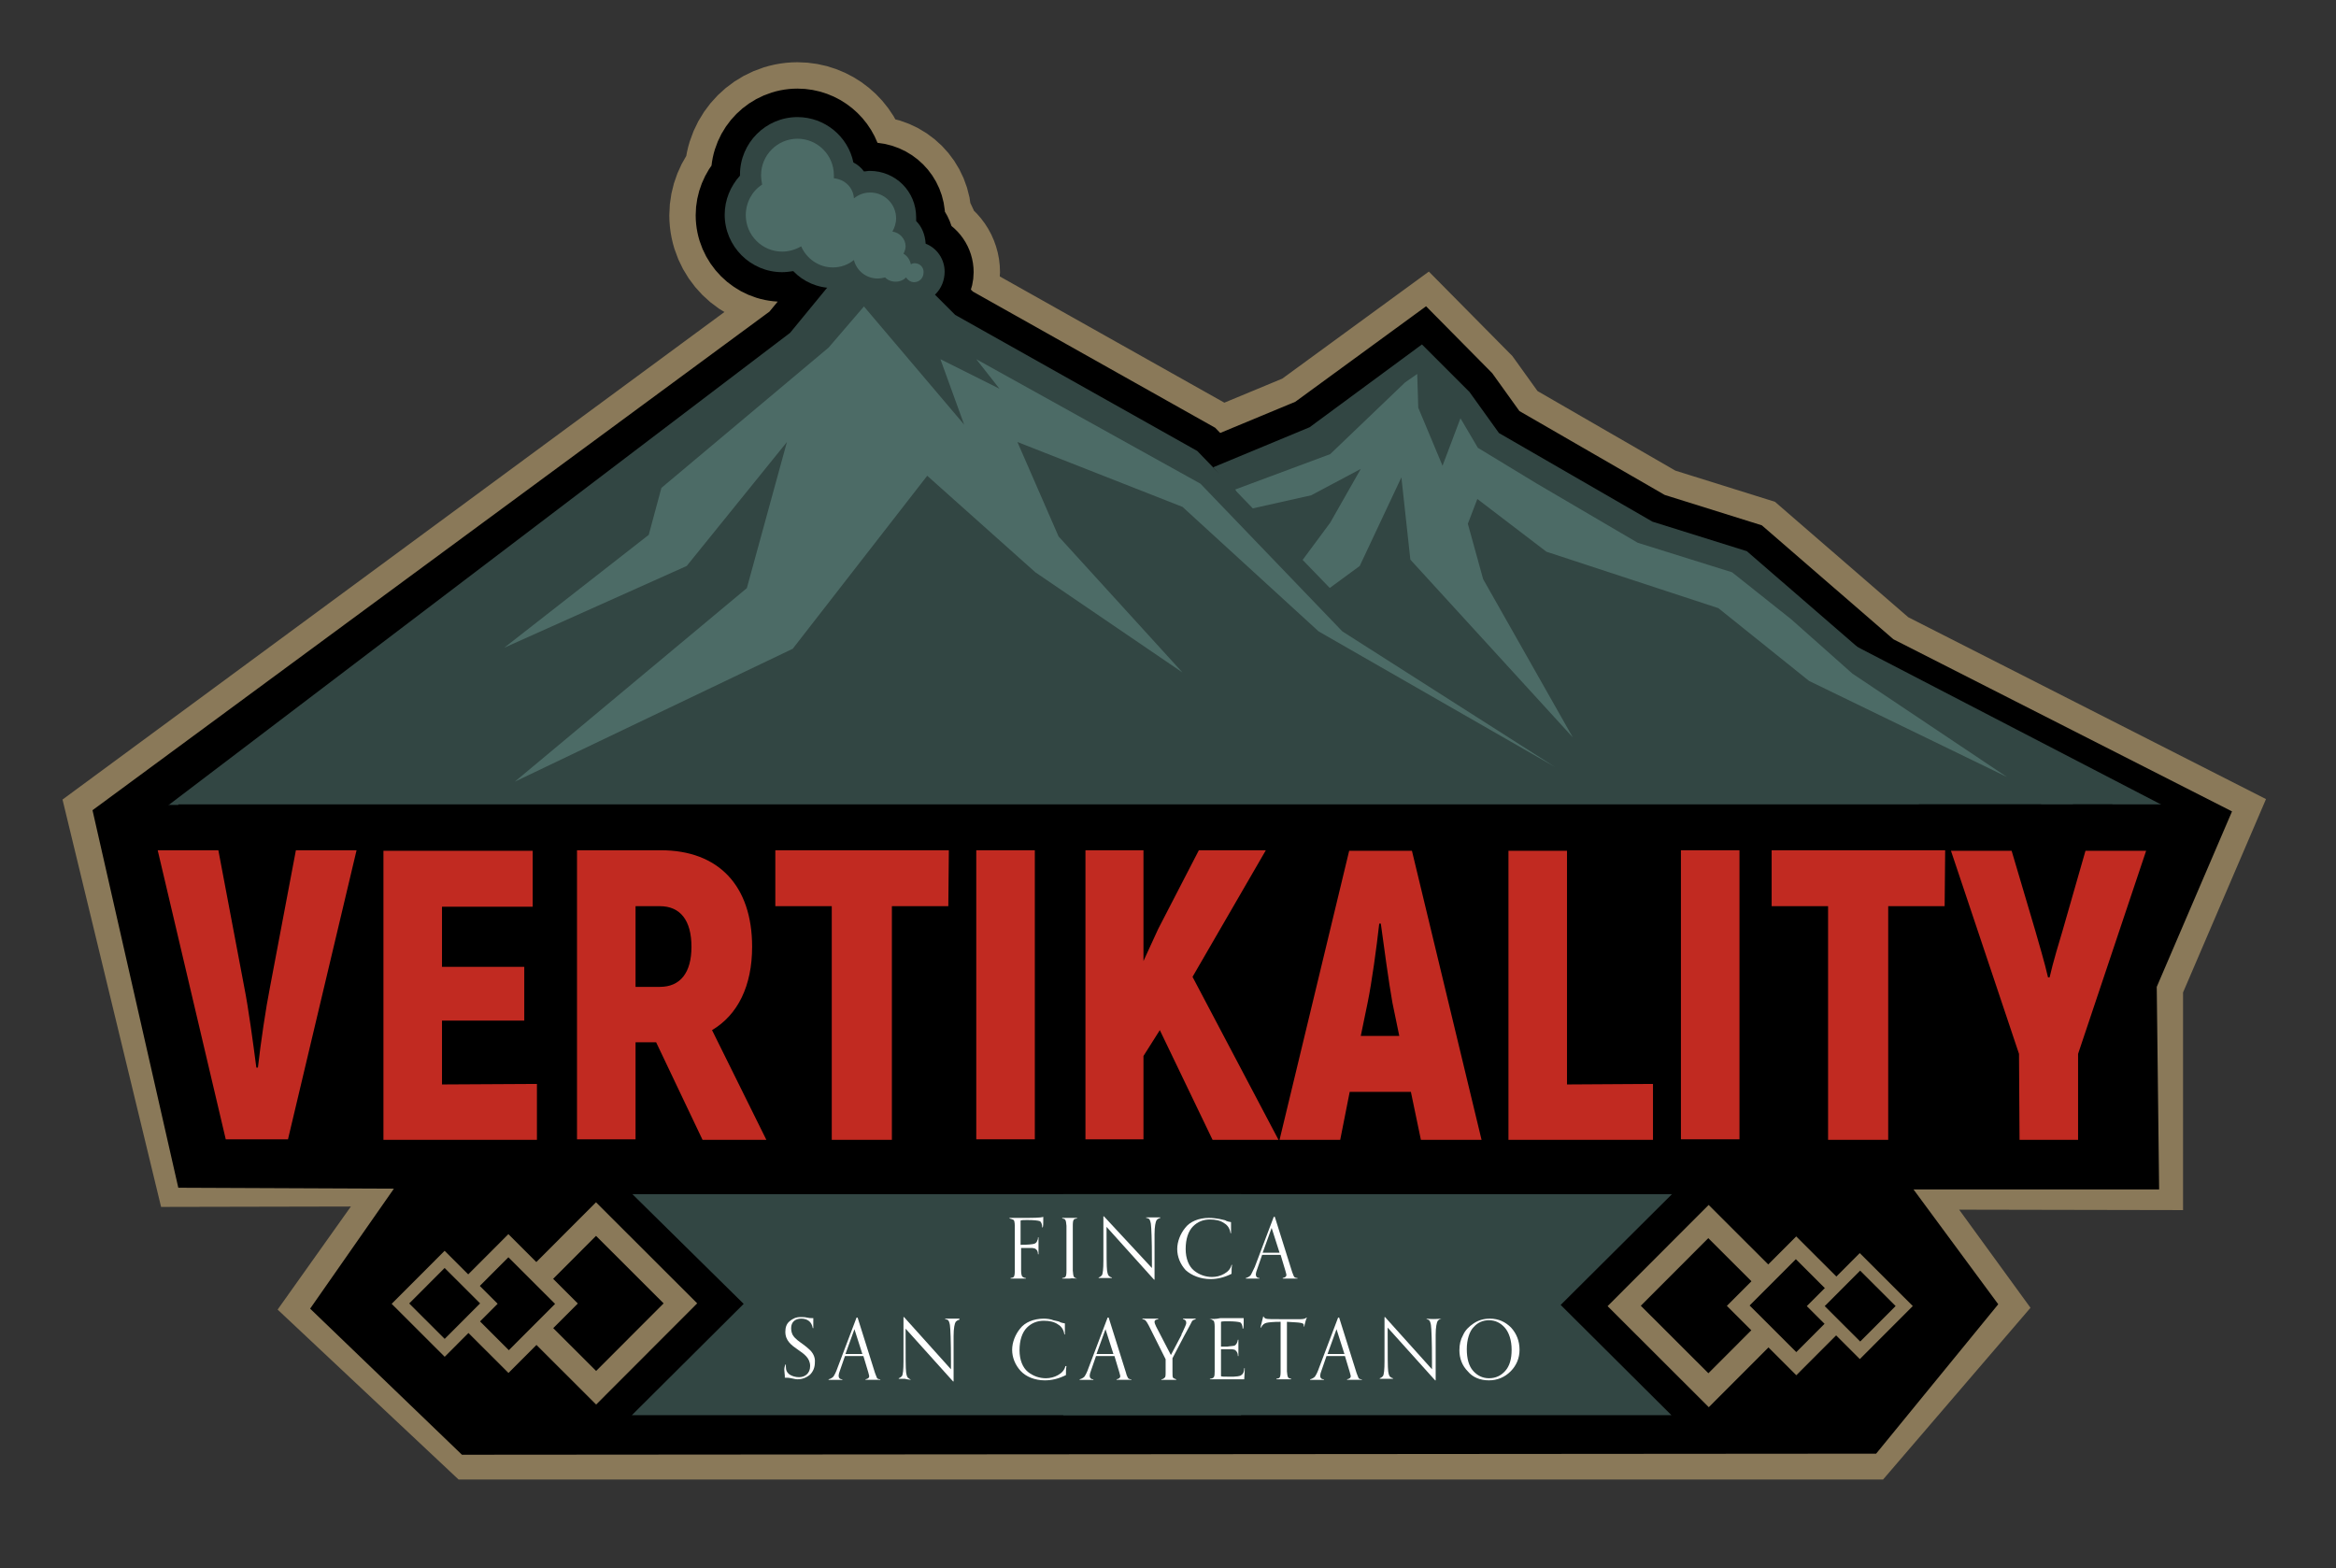 <?xml version="1.0" encoding="utf-8"?>
<!-- Generator: Adobe Illustrator 25.2.3, SVG Export Plug-In . SVG Version: 6.00 Build 0)  -->
<svg version="1.1" id="Capa_1" xmlns="http://www.w3.org/2000/svg" xmlns:xlink="http://www.w3.org/1999/xlink" x="0px" y="0px"
	 viewBox="0 0 442.9 297.3" style="enable-background:new 0 0 442.9 297.3;" xml:space="preserve">
<rect x="0" y="0" width="442.9" height="297.3" fill="#333333" stroke="none"/>
<style type="text/css">
	.st0{fill:none;stroke:#8A7959;stroke-width:21;stroke-miterlimit:10;}
	.st1{fill:none;stroke:#000000;stroke-width:11;stroke-miterlimit:10;}
	.st2{fill:#324643;}
	.st3{fill:#4C6B66;}
	.st4{fill:#C12A21;}
	.st5{fill:#8A7959;}
	.st6{fill:#FFFFFF;}
</style>
<path class="st0" d="M416.1,156.4l-60.2-30.6l-24.6-21.3l-17.9-5.6l-29.1-16.8l-5.6-7.8l-8.9-9L248.3,81l-18.3,7.6l-3-3.1
	l-45.9-25.8l-3.9-3.9c1.1-1,1.9-2.5,1.9-4.2c0-2.4-1.5-4.5-3.6-5.3c-0.1-1.6-0.7-3.1-1.8-4.3c0-0.2,0-0.5,0-0.7
	c0-4.9-3.9-8.8-8.8-8.8c-0.4,0-0.7,0-1.1,0.1c-0.6-0.7-1.3-1.2-2-1.7c-1-4.9-5.4-8.6-10.6-8.6c-6,0-10.9,4.9-10.9,10.9
	c0,0.1,0,0.1,0,0.2c-1.8,2-2.9,4.6-2.9,7.4c0,6,4.9,10.9,10.9,10.9c0.7,0,1.4-0.1,2.1-0.2c1.7,1.7,3.9,2.8,6.3,3.1l-7,8.5
	L23.7,155.9l15.1,62.4l48.1-0.1l-20.4,28.7l24.6,23.1h261.1l19.4-22.6l-20.8-28.6l52.6,0.1V186L416.1,156.4z"/>
<path class="st1" d="M416.1,156.4l-60.2-30.6l-24.6-21.3l-17.9-5.6l-29.1-16.8l-5.6-7.8l-8.9-9L248.3,81l-18.3,7.6l-3-3.1
	l-45.9-25.8l-3.9-3.9c1.1-1,1.9-2.5,1.9-4.2c0-2.4-1.5-4.5-3.6-5.3c-0.1-1.6-0.7-3.1-1.8-4.3c0-0.2,0-0.5,0-0.7
	c0-4.9-3.9-8.8-8.8-8.8c-0.4,0-0.7,0-1.1,0.1c-0.6-0.7-1.3-1.2-2-1.7c-1-4.9-5.4-8.6-10.6-8.6c-6,0-10.9,4.9-10.9,10.9
	c0,0.1,0,0.1,0,0.2c-1.8,2-2.9,4.6-2.9,7.4c0,6,4.9,10.9,10.9,10.9c0.7,0,1.4-0.1,2.1-0.2c1.7,1.7,3.9,2.8,6.3,3.1l-7,8.5
	L23.7,155.9l14.5,63.8l47,0.2L66,247.4l23.8,22.9l263.3-0.2l18.8-23l-20-27.1l51.9,0l-0.4-34L416.1,156.4z"/>
<g>
	<polygon class="st2" points="75.3,152.3 198.2,96.7 278.8,116.3 282.8,105.3 343,117.9 414.9,155.2 346.2,198.5 69.1,193 	"/>
</g>
<g>
	<g>
		<path class="st2" d="M173.4,57.4c-0.6,0-1.2-0.1-1.8-0.3c-1.5,0.4-3.1,0.3-4.5-0.4c-2.5,0.2-4.9-0.7-6.6-2.4
			c-0.8,0.2-1.7,0.3-2.6,0.3c-2.9,0-5.6-1.2-7.5-3.2c-0.7,0.1-1.4,0.2-2.1,0.2c-6,0-10.9-4.9-10.9-10.9c0-2.8,1.1-5.4,2.9-7.4
			c0-0.1,0-0.1,0-0.2c0-6,4.9-10.9,10.9-10.9c5.2,0,9.6,3.7,10.6,8.6c0.8,0.4,1.5,1,2,1.7c0.4,0,0.7-0.1,1.1-0.1
			c4.9,0,8.8,3.9,8.8,8.8c0,0.2,0,0.5,0,0.7c1.1,1.1,1.7,2.6,1.8,4.3c2.1,0.8,3.6,2.9,3.6,5.3C179.1,54.8,176.6,57.4,173.4,57.4z
			 M165.6,47.4l0.2,1c0.1,0.2,0.2,0.4,0.5,0.5l0.7-1.3L165.6,47.4z M153.8,41.1l1.8,4.2c0.4,1,1.4,1.6,2.4,1.6
			c0.7,0,1.3-0.3,1.6-0.6l4.8-3.8l0.3,1.3l1.1-1.9c0.1-0.2,0.1-0.3,0.1-0.5c0-0.5-0.4-1-1-1c-0.2,0-0.4,0.1-0.6,0.2l-5.8,4.7
			l-0.5-7.5c0-0.1-0.1-0.1-0.2-0.2l-3.9-0.3l0.3-3.9c0-0.1,0-0.2,0-0.2c0-1.7-1.4-3-3-3s-3,1.4-3,3c0,0.2,0,0.5,0.1,0.8l0.7,2.7
			l-2.4,1.5c-0.9,0.6-1.4,1.5-1.4,2.5c0,1.7,1.4,3,3,3c0.6,0,1.1-0.2,1.6-0.4L153.8,41.1z"/>
	</g>
</g>
<rect x="195.6" y="160.2" width="36.3" height="40.8"/>
<rect x="75" y="173.1" width="36.3" height="40.8"/>
<g>
	<polygon class="st2" points="230,88.6 248.3,81 269.6,65.3 278.6,74.3 284.2,82.1 313.3,98.9 331.2,104.5 355.8,125.8 410.1,159.9 
		338.1,133 322.4,121.8 295.3,112.6 295.5,118.9 309.4,153.3 257.8,118.5 250,111.8 	"/>
</g>
<g>
	<polygon class="st3" points="236.1,96.7 248.6,93.9 258,88.9 252.2,99.1 246.2,107.2 251.4,112 257.8,107.3 265.7,90.5 
		267.4,106.1 298.2,139.8 281.2,109.8 278.3,99.3 280.1,94.6 293.2,104.6 325.8,115.3 343,129.1 380.5,147.3 351.2,127.7 
		339.6,117.4 328.4,108.5 310.5,102.9 291.4,91.7 280.2,84.9 276.9,79.3 273.5,88.3 268.9,77.3 268.7,70.9 266.4,72.5 252.2,86.1 
		234.2,92.8 	"/>
</g>
<g>
	<polygon class="st2" points="24.5,158.3 156.5,144.9 178.9,110.1 202.4,132.5 271.8,157.2 243.8,132.5 240.5,120.2 341.3,172.8 
		259.5,119.1 227,85.5 181.1,59.7 174.4,53 159.9,50.8 149.8,63.1 	"/>
</g>
<g>
	<polygon class="st3" points="97.6,148.2 150.3,123 175.8,90.2 196.3,108.5 224.2,127.5 200.7,101.7 192.9,83.8 224.2,96.1 
		250,119.7 294.8,145.4 254.5,119.7 227.6,91.7 185.1,68.1 189.5,73.7 178.3,68.1 182.8,80.5 163.8,58.1 157.1,65.9 125.4,92.5 
		123,101.4 95.6,122.8 130.2,107.3 149.2,83.8 141.6,111.5 	"/>
</g>
<g>
	<polygon points="400.5,218.7 41.7,218.7 33.8,152.5 400.5,152.5 	"/>
	<g>
		<g>
			<path d="M28,157.9l11.6,0l5,26.2c0.8,4,1.7,10.8,2.3,15.4h0.3c0.6-4.6,1.5-11.4,2.3-15.4l5-26.2l11.6,0L53,213.3l-11.9,0
				L28,157.9z"/>
			<path d="M57.3,218.7H36.9l-15.7-66.1h22.9l3,15.7l3-15.7H73L57.3,218.7z M45.4,207.9h3.4l0.7-3h-4.8L45.4,207.9z M34.8,163.3
				l1.8,7.7l-1.5-7.7H34.8z M59,163.3l-1.5,7.7l1.8-7.7H59z"/>
		</g>
		<g>
			<path d="M100.6,202.6l0,10.7l-29.3,0l0-55.4l28.6,0l0,10.7l-17.3,0l0,11.5l15.7,0l0,10.3l-15.7,0l0,12.3L100.6,202.6z"/>
			<path d="M106,218.7H65.9v-66.1h39.3V174H87.9v0.7h15.7v21.1H87.9v1.5H106V218.7z M76.7,207.9h0.5v-44.6h-0.5V207.9z"/>
		</g>
		<g>
			<path d="M123.5,194.7h-4l0,18.6l-11.2,0l0-55.4l16.1,0c11,0,17.5,6.8,17.5,18.4c0,7.5-2.8,13.1-7.7,16l10.4,21l-12.3,0
				L123.5,194.7z M119.5,184l4.7,0c4,0,6.1-2.7,6.1-7.7c0-5.1-2.1-7.8-6.1-7.8l-4.7,0L119.5,184z"/>
			<path d="M153.3,218.7H129l-4-8.5v8.5h-22v-66.1h21.4c13.9,0,22.9,9.3,22.9,23.8c0,7.2-2.2,13.3-6.3,17.5L153.3,218.7z
				 M135.8,207.9h0.2l-3.8-7.7L135.8,207.9z M113.7,207.9h0.5v-44.6h-0.5V207.9z M125.8,189.3h1.1l0.4,0.8l4.1-2.5
				c4.2-2.5,5-7.5,5-11.4c0-7.8-3.3-12.1-9.7-12.9c6.6,1.3,8.9,7.5,8.9,12.9C135.7,182,133.1,188.5,125.8,189.3z"/>
		</g>
		<g>
			<path d="M179.4,168.6l-10.8,0l0,44.7l-11.5,0l0-44.7l-10.8,0l0-10.7l33.2,0L179.4,168.6z"/>
			<path d="M174,218.7h-22.3V174h-10.8v-21.4h44V174H174V218.7z M162.4,207.9h0.8v-44.6h-0.8V207.9z"/>
		</g>
		<g>
			<path d="M196,157.9l0,55.4l-11.2,0l0-55.4L196,157.9z"/>
			<path d="M201.3,218.7h-22v-66.1h22V218.7z M190.1,207.9h0.5v-44.6h-0.5V207.9z"/>
		</g>
		<g>
			<path d="M219.9,192.4l-3.1,5l0,16l-11.1,0l0-55.4l11.1,0l0,21.2l2.8-6.2l7.8-15l12.8,0l-14.1,24.2l16.5,31.2l-12.7,0L219.9,192.4
				z"/>
			<path d="M251.6,218.7h-25l-4.4-9.1v9.1h-21.8v-66.1h21.8v3.7l1.9-3.7h25.5l-17.3,29.7L251.6,218.7z M233.4,207.9h0.3l-3.6-6.9
				L233.4,207.9z M211.1,207.9h0.3v-44.6h-0.3V207.9z M230.7,163.3l-1.4,2.6l1.5-2.6H230.7z"/>
		</g>
		<g>
			<path d="M268,204.1l-11.7,0l-1.8,9.2l-11.6,0l13.3-55.4l12,0l13.3,55.4l-11.6,0L268,204.1z M265.8,193.5l-1.3-6.3
				c-0.7-4-1.7-10.7-2.2-15.2H262c-0.6,4.5-1.4,11.2-2.2,15.2l-1.3,6.3L265.8,193.5z"/>
			<path d="M288.3,218.7h-22.9l-1.8-9.2h-2.9l-1.8,9.2H236l15.9-66.1h20.5L288.3,218.7z M274.2,207.9h0.4l-2.2-9L274.2,207.9z
				 M249.7,207.9h0.4l1.8-9L249.7,207.9z M272.3,198.8L272.3,198.8l-0.4-2L272.3,198.8z M251.9,198.8L251.9,198.8l0.5-2L251.9,198.8
				z M259.6,166.6h5.1l-0.8-3.2h-3.5L259.6,166.6z"/>
		</g>
		<g>
			<path d="M314.3,202.6l0,10.7l-27.7,0l0-55.4l11.2,0l0,44.7L314.3,202.6z"/>
			<path d="M319.7,218.7h-38.5v-66.1h22v44.7h16.5V218.7z M292,207.9h0.5v-44.6H292V207.9z"/>
		</g>
		<g>
			<path d="M330.9,157.9l0,55.4l-11.2,0l0-55.4L330.9,157.9z"/>
			<path d="M336.3,218.7h-22v-66.1h22V218.7z M325,207.9h0.5v-44.6H325V207.9z"/>
		</g>
		<g>
			<path d="M370.2,168.6l-10.8,0l0,44.7l-11.5,0l0-44.7l-10.8,0l0-10.7l33.2,0L370.2,168.6z"/>
			<path d="M364.7,218.7h-22.3V174h-10.8v-21.4l44,0V174h-10.8L364.7,218.7z M353.2,207.9h0.8l0-44.6h-0.8V207.9z"/>
		</g>
		<g>
			<path d="M384.4,196.9l-13.1-38.9l11.6,0l4.5,15.3c0.6,1.8,1.8,6.2,2.4,8.9h0.3c0.6-2.7,1.9-7,2.5-9.1l4.4-15.1l11.6,0l-13.1,38.9
				l0,16.5l-11.2,0L384.4,196.9z"/>
			<path d="M401,218.7h-22v-21l-15.2-45.2H387l3,10.3l3-10.3h23.2l-15.2,45.2L401,218.7z M389.8,207.9h0.5V196l2.8-8.5H387l2.8,8.5
				V207.9z M378.9,163.3l0.9,2.7l-0.8-2.7H378.9z M401.1,163.3l-0.6,1.9L401.1,163.3L401.1,163.3z"/>
		</g>
	</g>
</g>
<g>
	<path class="st3" d="M173.4,49.9c-0.3,0-0.5,0.1-0.7,0.2c-0.2-0.9-0.7-1.6-1.4-2c0.2-0.4,0.4-0.9,0.4-1.4c0-1.4-1.1-2.6-2.5-2.8
		c0.4-0.7,0.7-1.6,0.7-2.5c0-2.7-2.2-4.9-4.9-4.9c-1.2,0-2.2,0.4-3.1,1.1c-0.1-2-1.7-3.6-3.8-3.8c0-0.2,0-0.4,0-0.6
		c0-3.8-3.1-6.9-6.9-6.9c-3.8,0-6.9,3.1-6.9,6.9c0,0.6,0.1,1.2,0.2,1.8c-1.9,1.2-3.1,3.4-3.1,5.8c0,3.8,3.1,6.9,6.9,6.9
		c1.3,0,2.6-0.4,3.6-1c1,2.3,3.3,4,6,4c1.5,0,2.9-0.5,4-1.4c0.5,2,2.3,3.5,4.5,3.5c0.5,0,1-0.1,1.4-0.2c0.5,0.5,1.2,0.8,2,0.8
		c0.8,0,1.5-0.3,2-0.8c0.3,0.5,0.9,0.9,1.5,0.9c1,0,1.8-0.8,1.8-1.8C175.2,50.7,174.4,49.9,173.4,49.9z"/>
</g>
<g>
	<path class="st4" d="M29.9,161.2l11.5,0l4.9,25.9c0.8,4,1.7,10.7,2.3,15.3h0.3c0.5-4.5,1.5-11.3,2.3-15.3l4.9-25.9l11.5,0l-13,54.8
		l-11.8,0L29.9,161.2z"/>
	<path class="st4" d="M101.8,205.5l0,10.6l-29.1,0l0-54.8l28.3,0l0,10.6l-17.2,0l0,11.4l15.6,0l0,10.2l-15.6,0l0,12.1L101.8,205.5z"
		/>
	<path class="st4" d="M124.4,197.6l-3.9,0l0,18.4l-11.1,0l0-54.8l15.9,0c10.9,0,17.3,6.7,17.3,18.3c0,7.4-2.7,12.9-7.6,15.8
		l10.3,20.8l-12.1,0L124.4,197.6z M120.5,187.1h4.6c3.9,0,6-2.7,6-7.6c0-5-2.1-7.7-6-7.7l-4.6,0L120.5,187.1z"/>
	<path class="st4" d="M179.8,171.8l-10.7,0l0,44.3l-11.4,0l0-44.3l-10.7,0l0-10.6l32.9,0L179.8,171.8z"/>
	<path class="st4" d="M196.2,161.2l0,54.8l-11.1,0l0-54.8L196.2,161.2z"/>
	<path class="st4" d="M219.9,195.3l-3.1,4.9l0,15.8l-11,0l0-54.8l11,0l0,21l2.8-6.1l7.7-14.9l12.7,0l-13.9,24l16.3,30.9l-12.5,0
		L219.9,195.3z"/>
	<path class="st4" d="M267.5,207l-11.6,0l-1.8,9.1l-11.5,0l13.2-54.8l11.9,0l13.2,54.8l-11.5,0L267.5,207z M265.3,196.4l-1.3-6.3
		c-0.7-3.9-1.6-10.6-2.2-15h-0.3c-0.5,4.5-1.4,11.1-2.2,15l-1.3,6.3L265.3,196.4z"/>
	<path class="st4" d="M313.4,205.5v10.6l-27.4,0l0-54.8l11.1,0l0,44.3L313.4,205.5z"/>
	<path class="st4" d="M329.8,161.2l0,54.8l-11.1,0l0-54.8L329.8,161.2z"/>
	<path class="st4" d="M368.7,171.8l-10.7,0l0,44.3l-11.4,0l0-44.3l-10.7,0l0-10.6l32.9,0L368.7,171.8z"/>
	<path class="st4" d="M382.8,199.8l-12.9-38.5l11.5,0l4.5,15.2c0.5,1.8,1.8,6.1,2.4,8.8h0.3c0.6-2.7,1.9-7,2.5-9l4.3-15l11.5,0
		L394,199.8l0,16.3l-11.1,0L382.8,199.8z"/>
</g>
<g>
	<g>
		<path class="st2" d="M257,250.8c1.9,0,1.9-3,0-3C255.1,247.8,255.1,250.8,257,250.8L257,250.8z"/>
	</g>
</g>
<polygon points="80.1,218.1 360.9,218.1 362.1,234.6 368.9,245.3 352.3,270.1 100.2,270.1 83.7,267 65.5,238.8 "/>
<g>
	<g>
		<polygon class="st2" points="119.8,268.3 235.3,268.3 235.3,226.4 119.9,226.4 141,247.2 		"/>
	</g>
	
		<rect x="99.4" y="233.8" transform="matrix(-0.708 -0.707 0.707 -0.708 18.107 502.092)" class="st5" width="27.1" height="27.1"/>
	<rect x="103.9" y="238.3" transform="matrix(-0.708 -0.707 0.707 -0.708 18.107 502.092)" width="18.1" height="18.1"/>
	
		<rect x="87.1" y="238" transform="matrix(-0.708 -0.707 0.707 -0.708 -10.193 490.381)" class="st5" width="18.6" height="18.6"/>
	<rect x="90.1" y="241.1" transform="matrix(-0.708 -0.707 0.707 -0.708 -10.193 490.381)" width="12.5" height="12.4"/>
	
		<rect x="77.1" y="240.2" transform="matrix(-0.708 -0.707 0.707 -0.708 -30.922 481.803)" class="st5" width="14.2" height="14.2"/>
	<rect x="79.5" y="242.6" transform="matrix(-0.708 -0.707 0.707 -0.708 -30.922 481.803)" width="9.5" height="9.5"/>
	<g>
		<polygon class="st2" points="317,226.4 201.6,226.4 201.6,268.3 316.9,268.3 295.9,247.4 		"/>
	</g>
	
		<rect x="310.4" y="233.8" transform="matrix(0.708 0.707 -0.707 0.708 269.489 -156.541)" class="st5" width="27.1" height="27.1"/>
	<rect x="314.8" y="238.3" transform="matrix(0.708 0.707 -0.707 0.708 269.489 -156.541)" width="18.1" height="18.1"/>
	
		<rect x="331.2" y="238" transform="matrix(0.708 0.707 -0.707 0.708 274.335 -168.252)" class="st5" width="18.6" height="18.6"/>
	<rect x="334.2" y="241.1" transform="matrix(0.708 0.707 -0.707 0.708 274.335 -168.252)" width="12.5" height="12.4"/>
	
		<rect x="345.5" y="240.3" transform="matrix(0.708 0.707 -0.707 0.708 277.884 -176.83)" class="st5" width="14.2" height="14.2"/>
	<rect x="347.9" y="242.6" transform="matrix(0.708 0.707 -0.707 0.708 277.884 -176.83)" width="9.5" height="9.5"/>
	<g>
		<path class="st6" d="M193.4,230.9c-0.9,0-1.6,0-2,0v0.1c0.4,0.1,0.6,0.2,0.8,0.3c0.1,0.1,0.2,0.5,0.2,1.1v8.5
			c0,1.3-0.2,1.3-0.8,1.4v0.1c0.5,0,0.9,0,1.4,0c0.5,0,1,0,1.5,0v-0.1c-0.3,0-0.6-0.2-0.7-0.3c-0.1-0.2-0.2-0.5-0.2-1.1v-4.3
			c0.6,0,1,0,1.2,0c0.3,0,0.6,0,0.8,0c0.3,0,0.5,0.1,0.6,0.1c0.4,0.2,0.6,0.5,0.6,1.1h0.1c0-0.7,0-1.2,0-1.5c0-0.5,0-1,0-1.7h-0.1
			c0,0.2,0,0.4-0.1,0.5c-0.1,0.4-0.3,0.6-0.6,0.7c-0.3,0.1-1.2,0.2-2.6,0.2v-4.6c0.2-0.1,0.7-0.1,1.3-0.1c1.2,0,2,0.1,2.3,0.2
			c0.3,0.1,0.5,0.6,0.5,1.2h0.1c0.1-0.3,0.1-0.7,0.1-1.3c0-0.2,0-0.6,0-0.7C197.3,230.9,195.8,230.9,193.4,230.9"/>
		<path class="st6" d="M204.2,242.4L204.2,242.4c-0.6-0.2-0.7-0.2-0.8-1.5v-8.5c0-1.3,0.2-1.3,0.8-1.4v-0.1c-0.4,0-0.9,0-1.4,0
			c-0.5,0-0.9,0-1.4,0v0.1c0.6,0.1,0.7,0.2,0.8,1.4v8.5c0,1.3-0.2,1.3-0.8,1.4v0.1c0.5,0,0.9,0,1.4,0
			C203.3,242.3,203.7,242.4,204.2,242.4"/>
		<path class="st6" d="M209.3,230.6h-0.1v3.5c0,2.5,0,4.1,0,4.9c0,1.6-0.1,2.5-0.3,2.8c-0.1,0.1-0.3,0.3-0.6,0.4v0.1
			c0.4,0,0.9,0,1.2,0c0.4,0,0.9,0,1.3,0v-0.1c-0.2-0.1-0.4-0.1-0.4-0.2c-0.3-0.1-0.4-0.5-0.5-1.1c-0.1-0.7-0.1-3-0.1-6.9v-1.4l9,10
			h0.1v-3.6c0-2.5,0-4.2,0-5c0-1.5,0.2-2.4,0.4-2.7c0.1-0.1,0.3-0.3,0.7-0.4v-0.1c-0.9,0-1.7,0-2.7,0v0.1c0,0,0,0,0,0
			c0.2,0,0.3,0.1,0.4,0.1c0.3,0.1,0.4,0.5,0.5,1c0.1,0.7,0.2,3,0.2,7v1.4L209.3,230.6z"/>
		<path class="st6" d="M229.5,242.5c1.3,0,2.6-0.3,4-1c0-0.7,0-1.2,0.1-1.7h-0.1c-0.2,0.8-0.7,1.3-1.4,1.7s-1.5,0.6-2.3,0.6
			c-1.2,0-2.4-0.4-3.4-1.2c-1-0.8-1.6-2.3-1.6-4.1c0-1.9,0.5-3.4,1.4-4.3c0.9-0.9,2-1.3,3.2-1.3c1.1,0,2,0.2,2.7,0.7
			c0.7,0.4,1.1,1.1,1.2,1.9h0.1c0,0,0-0.4,0-0.6c0-0.6,0-1.1,0-1.5l-0.5-0.1c-0.3-0.1-0.4-0.1-0.5-0.2c-0.2-0.1-0.8-0.2-1.2-0.3
			c-0.5-0.1-1.3-0.2-2-0.2c-1.9,0-3.6,0.7-4.5,1.9c-0.9,1.1-1.5,2.6-1.5,4c0,1.5,0.6,2.9,1.6,4C225.9,241.8,227.6,242.5,229.5,242.5
			"/>
		<path class="st6" d="M241.1,232.8l1.5,4.7h-1.7c-0.7,0-1.2,0-1.5,0L241.1,232.8z M237.1,241.8c-0.2,0.2-0.5,0.4-0.9,0.5v0.1
			c0.4,0,0.8,0,1.1,0c0.5,0,1,0,1.5,0v-0.1c-0.5,0-0.7-0.3-0.7-0.7c0-0.2,0.1-0.6,0.3-1.1l0.9-2.6c0.4,0,0.9,0,1.7,0h1.8l0.9,3
			c0.1,0.4,0.2,0.7,0.2,0.8c0,0.3-0.2,0.5-0.7,0.6v0.1c0.9,0,1.9,0,2.8,0v-0.1c-0.3,0-0.5-0.1-0.6-0.2c-0.1-0.1-0.2-0.4-0.4-0.9
			l-3.3-10.5h-0.2l-3.6,9.5C237.5,241,237.3,241.5,237.1,241.8"/>
		<path class="st6" d="M153.4,255.8c-0.3-0.3-0.7-0.6-1.1-0.9c-0.8-0.6-1.5-1-2-1.8c-0.2-0.4-0.3-0.8-0.3-1.3c0-1.2,0.8-1.8,1.9-1.8
			c1.2,0,2,0.6,2.2,1.8h0.1c0-0.2,0-0.4,0-0.9c0-0.4,0-0.7,0-1c-0.1,0-0.2,0-0.3,0c-0.2,0-0.5,0-0.9-0.1c-0.4-0.1-0.8-0.1-1.2-0.1
			c-0.9,0-1.5,0.3-2.1,0.8c-0.6,0.5-0.8,1.2-0.8,2c0,3.4,4.7,3.4,4.7,6.5c0,1.4-1,2.1-2.1,2.1c-0.7,0-1.3-0.2-1.8-0.5
			c-0.5-0.4-0.7-0.8-0.7-1.5c0-0.1,0-0.2,0-0.4h-0.1c-0.1,0.3-0.2,0.6-0.2,1c0,0.3,0.1,0.9,0.1,1.1c0,0.2,0,0.4,0,0.4
			c0.1,0,0.1,0,0.2,0c0.2,0,0.6,0,1,0.1c0.5,0.1,0.9,0.2,1.2,0.2c0.9,0,1.7-0.3,2.4-0.9c0.6-0.6,0.9-1.4,0.9-2.3
			C154.6,257.3,154.1,256.4,153.4,255.8"/>
		<path class="st6" d="M161.8,256.7c-0.7,0-1.2,0-1.5,0l1.7-4.7l1.5,4.7H161.8z M165.9,260.3l-3.3-10.5h-0.2l-3.6,9.5
			c-0.3,0.9-0.6,1.4-0.8,1.7c-0.2,0.2-0.5,0.4-0.9,0.5v0.1c0.4,0,0.8,0,1.1,0c0.5,0,1,0,1.5,0v-0.1c-0.5,0-0.7-0.3-0.7-0.7
			c0-0.2,0.1-0.6,0.3-1.1l0.9-2.6c0.4,0,0.9,0,1.7,0h1.8l0.9,3c0.1,0.4,0.2,0.7,0.2,0.8c0,0.3-0.2,0.5-0.7,0.6v0.1
			c0.9,0,1.9,0,2.8,0v-0.1c-0.3,0-0.5-0.1-0.6-0.2C166.2,261.1,166.1,260.8,165.9,260.3"/>
		<path class="st6" d="M172.7,261.6L172.7,261.6c-0.2-0.2-0.4-0.2-0.4-0.3c-0.3-0.1-0.4-0.5-0.5-1.1c-0.1-0.7-0.1-3-0.1-6.9v-1.4
			l9,10h0.1v-3.6c0-2.5,0-4.2,0-5c0-1.5,0.2-2.4,0.4-2.7c0.1-0.1,0.3-0.3,0.7-0.4V250c-0.9,0-1.7,0-2.7,0v0.1c0,0,0,0,0,0
			c0.2,0,0.3,0.1,0.4,0.1c0.3,0.1,0.4,0.5,0.5,1c0.1,0.7,0.2,3,0.2,7v1.4l-8.9-9.9h-0.1v3.5c0,2.5,0,4.1,0,4.9
			c0,1.6-0.1,2.5-0.3,2.8c-0.1,0.1-0.3,0.3-0.6,0.4v0.1c0.4,0,0.9,0,1.2,0C171.7,261.5,172.2,261.5,172.7,261.6"/>
		<path class="st6" d="M197.9,250c-1.9,0-3.6,0.7-4.5,1.9c-0.9,1.1-1.5,2.6-1.5,4c0,1.5,0.6,2.9,1.6,4c1,1.1,2.7,1.8,4.6,1.8
			c1.3,0,2.6-0.3,4-1c0-0.7,0-1.2,0.1-1.7H202c-0.2,0.8-0.7,1.3-1.4,1.7s-1.5,0.6-2.3,0.6c-1.2,0-2.4-0.4-3.4-1.2
			c-1-0.8-1.6-2.3-1.6-4.1c0-1.9,0.5-3.4,1.4-4.3c0.9-0.9,2-1.3,3.2-1.3c1.1,0,2,0.2,2.7,0.7c0.7,0.4,1.1,1.1,1.2,1.9h0.1
			c0,0,0-0.4,0-0.6c0-0.6,0-1.1,0-1.5l-0.5-0.1c-0.3-0.1-0.4-0.1-0.5-0.2c-0.2-0.1-0.8-0.2-1.2-0.3C199.3,250.1,198.5,250,197.9,250
			"/>
		<path class="st6" d="M209.4,256.7c-0.7,0-1.2,0-1.5,0l1.7-4.7l1.5,4.7H209.4z M213.5,260.3l-3.3-10.5H210l-3.6,9.5
			c-0.3,0.9-0.6,1.4-0.8,1.7c-0.2,0.2-0.5,0.4-0.9,0.5v0.1c0.4,0,0.8,0,1.1,0c0.5,0,1,0,1.5,0v-0.1c-0.5,0-0.7-0.3-0.7-0.7
			c0-0.2,0.1-0.6,0.3-1.1l0.9-2.6c0.4,0,0.9,0,1.7,0h1.8l0.9,3c0.1,0.4,0.2,0.7,0.2,0.8c0,0.3-0.2,0.5-0.7,0.6v0.1
			c0.9,0,1.9,0,2.8,0v-0.1c-0.3,0-0.5-0.1-0.6-0.2C213.8,261.1,213.6,260.8,213.5,260.3"/>
		<path class="st6" d="M219.2,251.5c-0.2-0.4-0.3-0.7-0.3-0.9c0-0.3,0.2-0.4,0.7-0.5V250c-0.5,0-0.9,0-1.4,0c-0.6,0-1.1,0-1.6,0v0.1
			c0.6,0.1,0.7,0.3,1.2,1.2l3.2,6.4v2.4c0,0.6,0,1-0.2,1.1c-0.1,0.1-0.3,0.3-0.6,0.3v0.1c0.5,0,0.9,0,1.4,0c0.5,0,0.9,0,1.4,0v-0.1
			c-0.3-0.1-0.5-0.2-0.6-0.3c-0.1-0.2-0.1-0.5-0.1-1.1v-2.6l2.2-4.2l0.6-1.1c0.5-0.9,0.8-1.5,0.9-1.7c0.1-0.2,0.4-0.3,0.7-0.4V250
			c-0.4,0-0.8,0-1.2,0c-0.3,0-0.7,0-1.2,0v0.1c0.4,0.1,0.6,0.3,0.6,0.6c0,0.1,0,0.2,0,0.2c0,0.2-0.3,0.8-0.7,1.7
			c-0.1,0.2-0.2,0.3-0.2,0.5l-2,3.8L219.2,251.5z"/>
		<path class="st6" d="M229.3,250L229.3,250c0.4,0.1,0.6,0.3,0.8,0.4c0.1,0.1,0.2,0.5,0.2,1.1v8.5c0,1.1-0.1,1.3-0.9,1.4v0.1
			c0.4,0,1.5,0,3.2,0c1.2,0,2.3,0,3.3,0c0-0.4,0.1-1.1,0.1-2.1h-0.1c0,0.8-0.3,1.2-0.7,1.4c-0.2,0.1-0.9,0.2-1.3,0.2h-1.1
			c-0.7,0-1.2,0-1.3-0.1v-5.1c0.6,0,1,0,1.2,0c0.3,0,0.5,0,0.8,0c0.3,0,0.5,0.1,0.6,0.1c0.3,0.2,0.6,0.5,0.6,1.2h0.1
			c0-0.7,0-1.2,0-1.6c0-0.3,0-0.8,0-1.5h-0.1c-0.1,0.6-0.3,0.9-0.6,1.1c-0.2,0.1-0.9,0.1-1.4,0.2h-1.2v-4.7c0.2-0.1,0.7-0.1,1.3-0.1
			c1.2,0,2,0.1,2.3,0.2c0.3,0.1,0.5,0.6,0.5,1.2h0.1c0.1-0.3,0.1-0.7,0.1-1.3c0-0.2,0-0.6,0-0.7c-0.5,0-1.9,0-4.4,0
			C230.4,250.1,229.8,250.1,229.3,250"/>
		<path class="st6" d="M246.6,250.8c0.5,0.1,0.6,0.2,0.6,0.5c0,0.1,0,0.2,0,0.2h0.1c0-0.2,0.1-0.5,0.2-0.9c0.1-0.4,0.2-0.7,0.3-0.8
			h-0.1c-0.2,0.2-0.6,0.3-1.1,0.3c-0.5,0-1.7,0-3.6,0c-1.7,0-2.7,0-3-0.1c-0.2-0.1-0.4-0.2-0.4-0.4h-0.1c-0.1,0.4-0.2,0.8-0.3,1.2
			c-0.1,0.4-0.2,0.7-0.2,0.9h0.1c0.2-0.5,0.6-0.8,1-0.9c0.4-0.1,1.3-0.2,2.7-0.2v9.4c0,1.3-0.2,1.3-0.8,1.4v0.1c0.5,0,0.9,0,1.4,0
			c0.5,0,0.9,0,1.4,0v-0.1c-0.6-0.1-0.7-0.2-0.8-1.4v-9.4C245.4,250.7,246.1,250.7,246.6,250.8"/>
		<path class="st6" d="M253.2,256.7c-0.7,0-1.2,0-1.5,0l1.7-4.7l1.5,4.7H253.2z M257.2,260.3l-3.3-10.5h-0.2l-3.6,9.5
			c-0.3,0.9-0.6,1.4-0.8,1.7c-0.2,0.2-0.5,0.4-0.9,0.5v0.1c0.4,0,0.8,0,1.1,0c0.5,0,1,0,1.5,0v-0.1c-0.5,0-0.7-0.3-0.7-0.7
			c0-0.2,0.1-0.6,0.3-1.1l0.9-2.6c0.4,0,0.9,0,1.7,0h1.8l0.9,3c0.1,0.4,0.2,0.7,0.2,0.8c0,0.3-0.2,0.5-0.7,0.6v0.1
			c0.9,0,1.9,0,2.8,0v-0.1c-0.3,0-0.5-0.1-0.6-0.2C257.5,261.1,257.4,260.8,257.2,260.3"/>
		<path class="st6" d="M270.4,250L270.4,250C270.4,250.1,270.4,250.1,270.4,250c0.2,0.1,0.3,0.2,0.4,0.2c0.3,0.1,0.4,0.5,0.5,1
			c0.1,0.7,0.2,3,0.2,7v1.4l-8.9-9.9h-0.1v3.5c0,2.5,0,4.1,0,4.9c0,1.6-0.1,2.5-0.3,2.8c-0.1,0.1-0.3,0.3-0.6,0.4v0.1
			c0.4,0,0.9,0,1.2,0c0.4,0,0.9,0,1.3,0v-0.1c-0.2-0.1-0.4-0.1-0.4-0.2c-0.3-0.1-0.4-0.5-0.5-1.1c-0.1-0.7-0.1-3-0.1-6.9v-1.4l9,10
			h0.1v-3.6c0-2.5,0-4.2,0-5c0-1.5,0.2-2.4,0.4-2.7c0.1-0.1,0.3-0.3,0.7-0.4V250C272.2,250.1,271.3,250.1,270.4,250"/>
		<path class="st6" d="M279.4,251.6c0.8-0.9,1.8-1.3,2.9-1.3c1.2,0,2.2,0.5,3,1.4c0.8,0.9,1.3,2.4,1.3,4.2c0,1.8-0.4,3.1-1.2,4
			c-0.8,0.9-1.8,1.4-3.1,1.4c-1.2,0-2.2-0.5-3-1.4c-0.8-0.9-1.2-2.3-1.2-4.1C278.1,254,278.6,252.4,279.4,251.6 M282.3,261.7
			c1.6,0,3-0.6,4.1-1.7c1.1-1.1,1.7-2.5,1.7-4.1c0-1.7-0.6-3.1-1.6-4.2c-1.1-1.1-2.4-1.7-4-1.7c-1.2,0-2.2,0.3-3.1,0.9
			c-0.9,0.6-1.6,1.3-2,2.2c-0.5,0.9-0.7,1.8-0.7,2.9c0,1.5,0.5,2.9,1.6,4C279.2,261.1,280.6,261.7,282.3,261.7"/>
	</g>
</g>
</svg>
